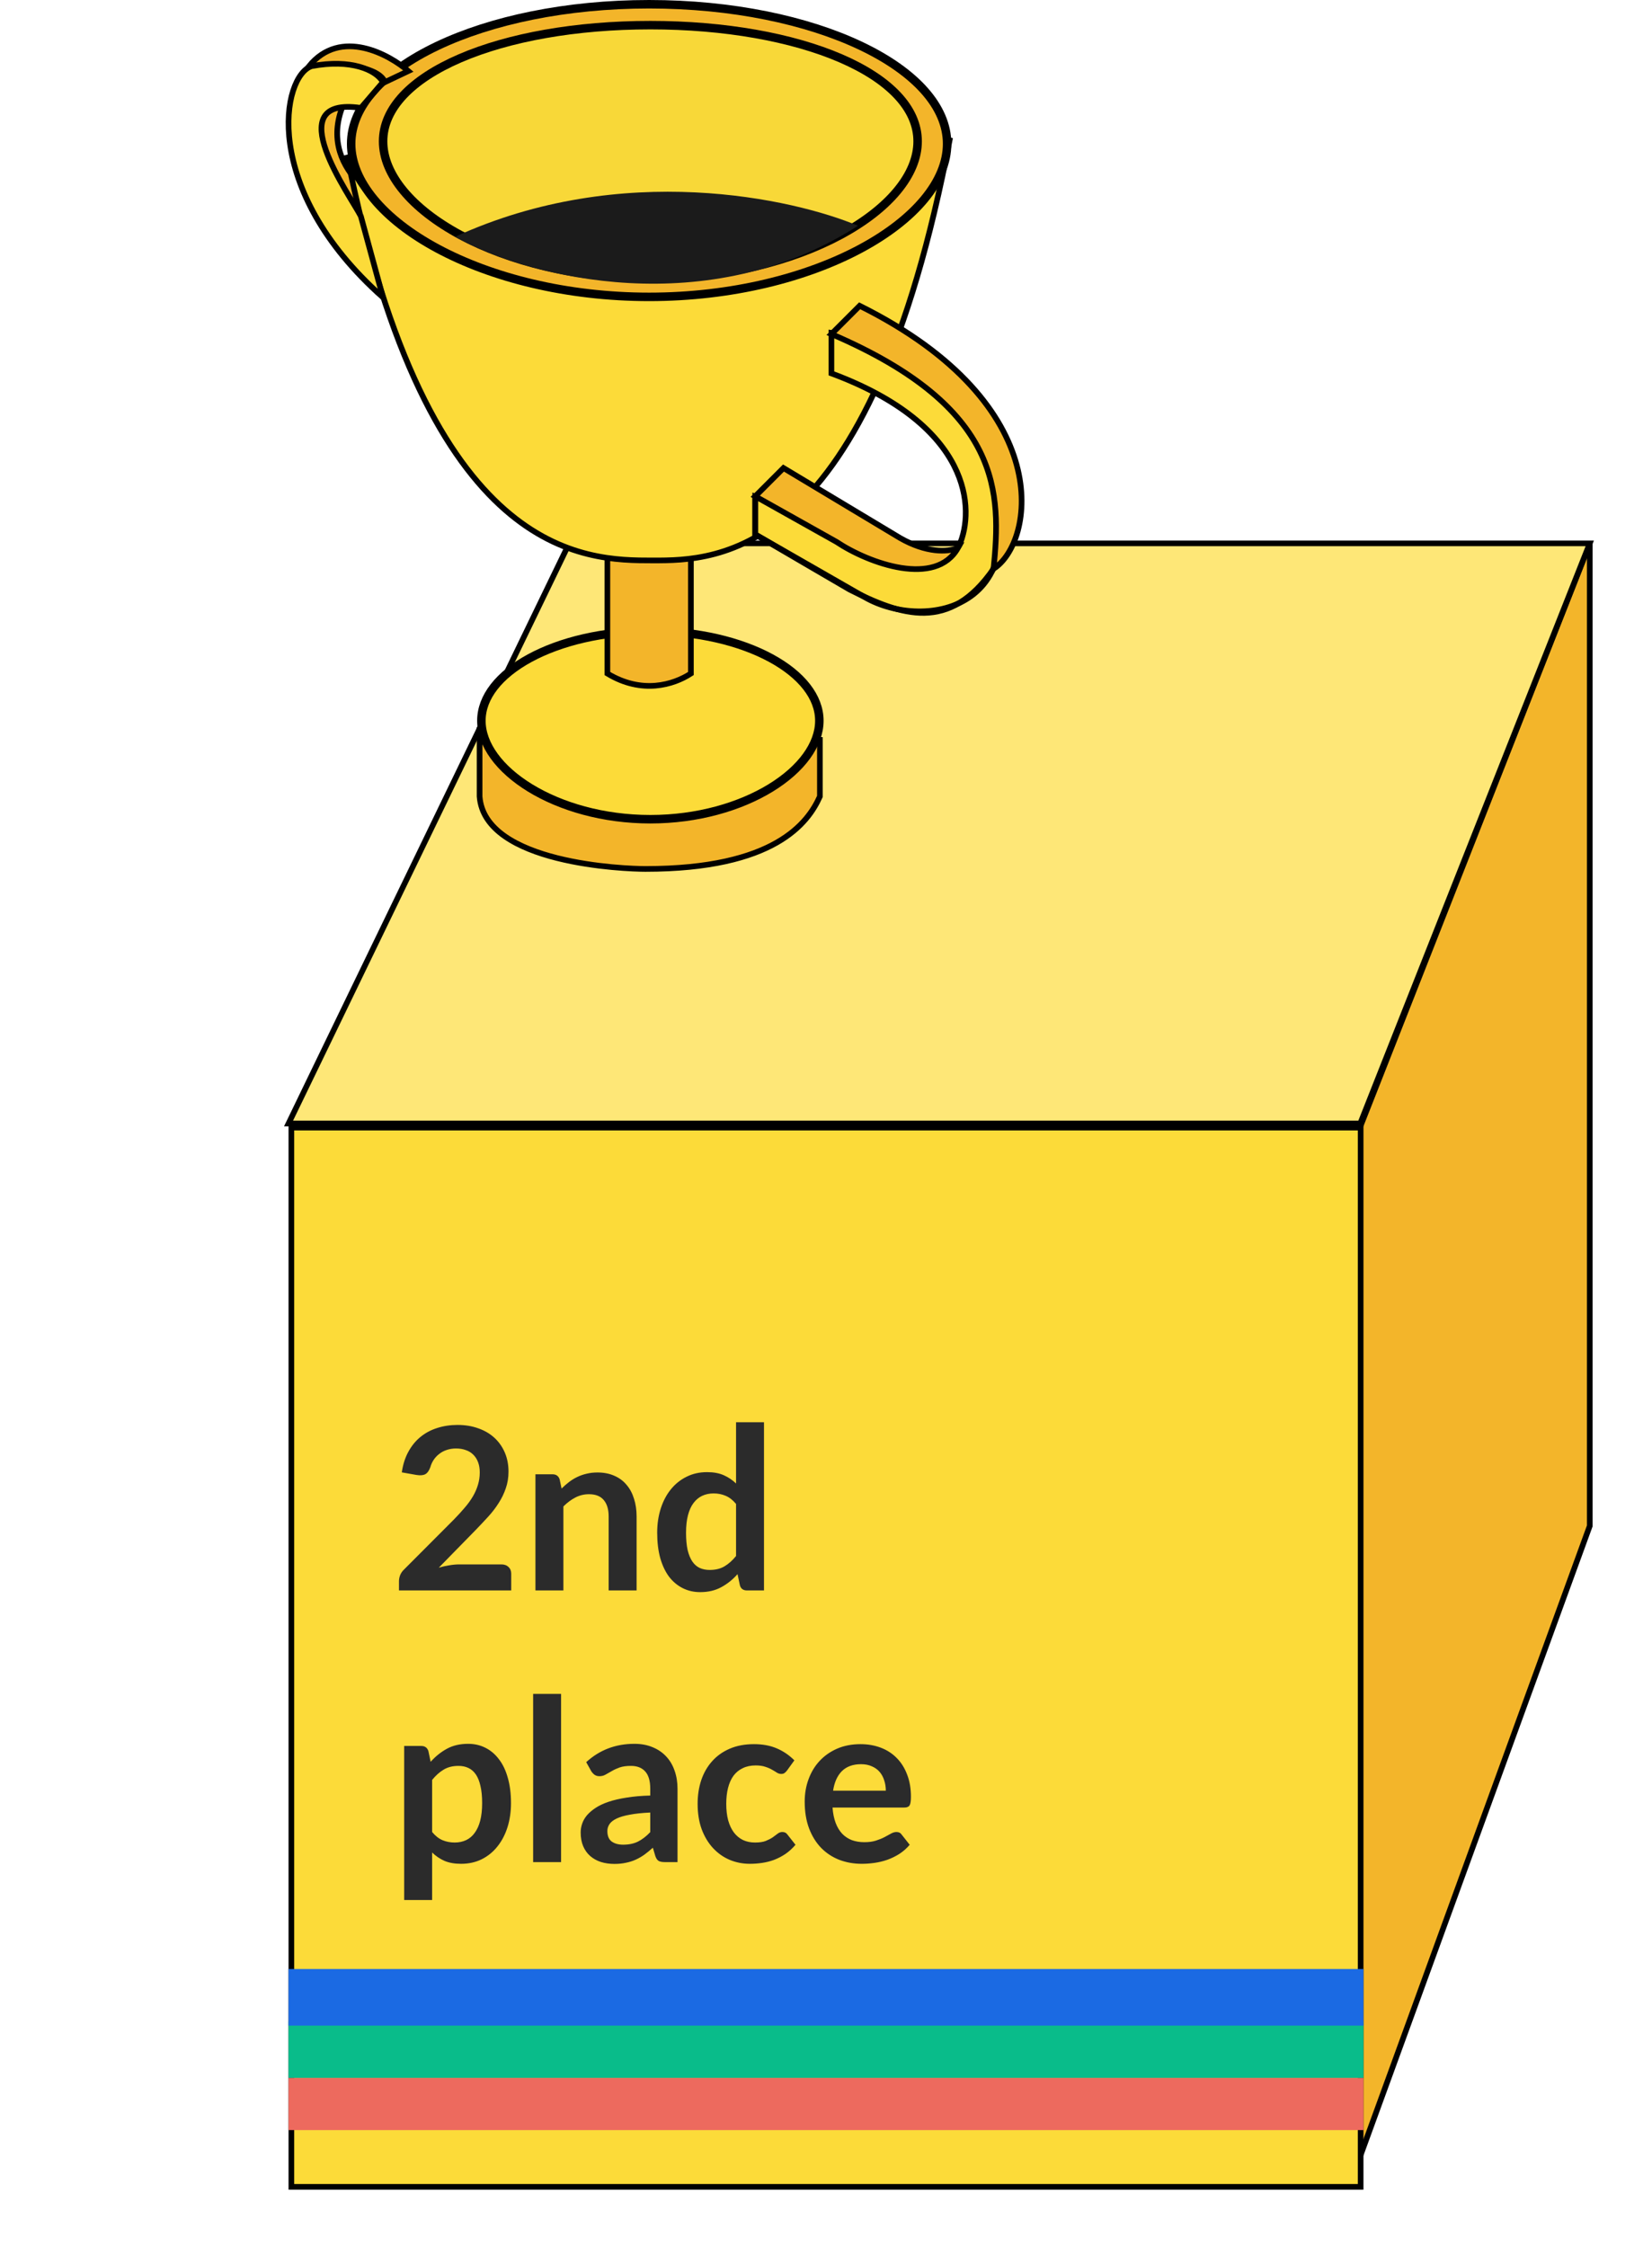 <svg width="292" height="397" viewBox="0 0 292 397" fill="none" xmlns="http://www.w3.org/2000/svg">
<g filter="url(#filter0_d)">
<path d="M231 269.604L189 384.865V202.694L231 96V269.604Z" fill="#F3B52A" stroke="black"/>
<path d="M190.429 198.501H1L50.608 96H231L190.429 198.501Z" fill="#FEE777" stroke="black"/>
<rect x="1.5" y="199.225" width="189" height="187.15" fill="#FCDB39" stroke="black"/>
<path d="M38.62 276.4C39.153 276.4 39.573 276.553 39.88 276.86C40.2 277.153 40.36 277.547 40.36 278.04V281H20.52V279.36C20.52 279.027 20.587 278.68 20.72 278.32C20.867 277.947 21.093 277.613 21.4 277.32L30.18 268.52C30.913 267.773 31.567 267.06 32.14 266.38C32.727 265.7 33.213 265.027 33.6 264.36C33.987 263.693 34.28 263.02 34.48 262.34C34.693 261.647 34.8 260.92 34.8 260.16C34.8 259.467 34.7 258.86 34.5 258.34C34.3 257.807 34.013 257.36 33.64 257C33.28 256.64 32.84 256.373 32.32 256.2C31.813 256.013 31.24 255.92 30.6 255.92C30.013 255.92 29.467 256.007 28.96 256.18C28.467 256.34 28.027 256.573 27.64 256.88C27.253 257.173 26.927 257.52 26.66 257.92C26.393 258.32 26.193 258.76 26.06 259.24C25.833 259.853 25.54 260.26 25.18 260.46C24.82 260.66 24.3 260.707 23.62 260.6L21.02 260.14C21.22 258.753 21.607 257.54 22.18 256.5C22.753 255.447 23.467 254.573 24.32 253.88C25.187 253.173 26.173 252.647 27.28 252.3C28.4 251.94 29.6 251.76 30.88 251.76C32.213 251.76 33.433 251.96 34.54 252.36C35.647 252.747 36.593 253.3 37.38 254.02C38.167 254.74 38.78 255.607 39.22 256.62C39.66 257.633 39.88 258.76 39.88 260C39.88 261.067 39.72 262.053 39.4 262.96C39.093 263.867 38.673 264.733 38.14 265.56C37.62 266.387 37.007 267.187 36.3 267.96C35.593 268.733 34.853 269.52 34.08 270.32L27.56 276.98C28.187 276.793 28.807 276.653 29.42 276.56C30.047 276.453 30.64 276.4 31.2 276.4H38.62ZM49.263 263C49.676 262.587 50.11 262.207 50.563 261.86C51.03 261.5 51.517 261.2 52.023 260.96C52.543 260.707 53.096 260.513 53.683 260.38C54.27 260.233 54.91 260.16 55.603 260.16C56.723 260.16 57.717 260.353 58.583 260.74C59.45 261.113 60.17 261.647 60.743 262.34C61.33 263.02 61.77 263.84 62.063 264.8C62.37 265.747 62.523 266.793 62.523 267.94V281H57.583V267.94C57.583 266.687 57.297 265.72 56.723 265.04C56.15 264.347 55.276 264 54.103 264C53.25 264 52.45 264.193 51.703 264.58C50.956 264.967 50.25 265.493 49.583 266.16V281H44.643V260.48H47.663C48.303 260.48 48.723 260.78 48.923 261.38L49.263 263ZM80.101 265.72C79.541 265.04 78.928 264.56 78.261 264.28C77.608 264 76.901 263.86 76.141 263.86C75.395 263.86 74.721 264 74.121 264.28C73.521 264.56 73.008 264.987 72.581 265.56C72.155 266.12 71.828 266.84 71.601 267.72C71.375 268.587 71.261 269.613 71.261 270.8C71.261 272 71.355 273.02 71.541 273.86C71.741 274.687 72.021 275.367 72.381 275.9C72.741 276.42 73.181 276.8 73.701 277.04C74.221 277.267 74.801 277.38 75.441 277.38C76.468 277.38 77.341 277.167 78.061 276.74C78.781 276.313 79.461 275.707 80.101 274.92V265.72ZM85.041 251.28V281H82.021C81.368 281 80.955 280.7 80.781 280.1L80.361 278.12C79.535 279.067 78.581 279.833 77.501 280.42C76.435 281.007 75.188 281.3 73.761 281.3C72.641 281.3 71.615 281.067 70.681 280.6C69.748 280.133 68.941 279.46 68.261 278.58C67.595 277.687 67.075 276.587 66.701 275.28C66.341 273.973 66.161 272.48 66.161 270.8C66.161 269.28 66.368 267.867 66.781 266.56C67.195 265.253 67.788 264.12 68.561 263.16C69.335 262.2 70.261 261.453 71.341 260.92C72.421 260.373 73.635 260.1 74.981 260.1C76.128 260.1 77.108 260.28 77.921 260.64C78.735 261 79.461 261.487 80.101 262.1V251.28H85.041ZM26.38 323.68C26.94 324.36 27.547 324.84 28.2 325.12C28.867 325.4 29.587 325.54 30.36 325.54C31.107 325.54 31.78 325.4 32.38 325.12C32.98 324.84 33.487 324.413 33.9 323.84C34.327 323.267 34.653 322.547 34.88 321.68C35.107 320.8 35.22 319.767 35.22 318.58C35.22 317.38 35.12 316.367 34.92 315.54C34.733 314.7 34.46 314.02 34.1 313.5C33.74 312.98 33.3 312.6 32.78 312.36C32.273 312.12 31.693 312 31.04 312C30.013 312 29.14 312.22 28.42 312.66C27.7 313.087 27.02 313.693 26.38 314.48V323.68ZM26.12 311.28C26.96 310.333 27.913 309.567 28.98 308.98C30.047 308.393 31.3 308.1 32.74 308.1C33.86 308.1 34.88 308.333 35.8 308.8C36.733 309.267 37.533 309.947 38.2 310.84C38.88 311.72 39.4 312.813 39.76 314.12C40.133 315.413 40.32 316.9 40.32 318.58C40.32 320.113 40.113 321.533 39.7 322.84C39.287 324.147 38.693 325.28 37.92 326.24C37.16 327.2 36.233 327.953 35.14 328.5C34.06 329.033 32.847 329.3 31.5 329.3C30.353 329.3 29.373 329.127 28.56 328.78C27.747 328.42 27.02 327.927 26.38 327.3V335.7H21.44V308.48H24.46C25.1 308.48 25.52 308.78 25.72 309.38L26.12 311.28ZM49.174 299.28V329H44.234V299.28H49.174ZM64.936 320.24C63.51 320.307 62.31 320.433 61.336 320.62C60.363 320.793 59.583 321.02 58.996 321.3C58.41 321.58 57.99 321.907 57.736 322.28C57.483 322.653 57.356 323.06 57.356 323.5C57.356 324.367 57.61 324.987 58.116 325.36C58.636 325.733 59.31 325.92 60.136 325.92C61.15 325.92 62.023 325.74 62.756 325.38C63.503 325.007 64.23 324.447 64.936 323.7V320.24ZM53.616 311.34C55.976 309.18 58.816 308.1 62.136 308.1C63.336 308.1 64.41 308.3 65.356 308.7C66.303 309.087 67.103 309.633 67.756 310.34C68.41 311.033 68.903 311.867 69.236 312.84C69.583 313.813 69.756 314.88 69.756 316.04V329H67.516C67.05 329 66.69 328.933 66.436 328.8C66.183 328.653 65.983 328.367 65.836 327.94L65.396 326.46C64.876 326.927 64.37 327.34 63.876 327.7C63.383 328.047 62.87 328.34 62.336 328.58C61.803 328.82 61.23 329 60.616 329.12C60.016 329.253 59.35 329.32 58.616 329.32C57.75 329.32 56.95 329.207 56.216 328.98C55.483 328.74 54.85 328.387 54.316 327.92C53.783 327.453 53.37 326.873 53.076 326.18C52.783 325.487 52.636 324.68 52.636 323.76C52.636 323.24 52.723 322.727 52.896 322.22C53.07 321.7 53.35 321.207 53.736 320.74C54.136 320.273 54.65 319.833 55.276 319.42C55.903 319.007 56.67 318.647 57.576 318.34C58.496 318.033 59.563 317.787 60.776 317.6C61.99 317.4 63.376 317.28 64.936 317.24V316.04C64.936 314.667 64.643 313.653 64.056 313C63.47 312.333 62.623 312 61.516 312C60.716 312 60.05 312.093 59.516 312.28C58.996 312.467 58.536 312.68 58.136 312.92C57.736 313.147 57.37 313.353 57.036 313.54C56.716 313.727 56.356 313.82 55.956 313.82C55.61 313.82 55.316 313.733 55.076 313.56C54.836 313.373 54.643 313.16 54.496 312.92L53.616 311.34ZM89.109 312.82C88.962 313.007 88.815 313.153 88.669 313.26C88.535 313.367 88.335 313.42 88.069 313.42C87.815 313.42 87.569 313.347 87.329 313.2C87.089 313.04 86.802 312.867 86.469 312.68C86.135 312.48 85.735 312.307 85.269 312.16C84.815 312 84.249 311.92 83.569 311.92C82.702 311.92 81.942 312.08 81.289 312.4C80.635 312.707 80.089 313.153 79.649 313.74C79.222 314.327 78.902 315.04 78.689 315.88C78.475 316.707 78.369 317.647 78.369 318.7C78.369 319.793 78.482 320.767 78.709 321.62C78.949 322.473 79.289 323.193 79.729 323.78C80.169 324.353 80.702 324.793 81.329 325.1C81.955 325.393 82.662 325.54 83.449 325.54C84.235 325.54 84.869 325.447 85.349 325.26C85.842 325.06 86.255 324.847 86.589 324.62C86.922 324.38 87.209 324.167 87.449 323.98C87.702 323.78 87.982 323.68 88.289 323.68C88.689 323.68 88.989 323.833 89.189 324.14L90.609 325.94C90.062 326.58 89.469 327.12 88.829 327.56C88.189 327.987 87.522 328.333 86.829 328.6C86.149 328.853 85.442 329.033 84.709 329.14C83.989 329.247 83.269 329.3 82.549 329.3C81.282 329.3 80.089 329.067 78.969 328.6C77.849 328.12 76.869 327.427 76.029 326.52C75.189 325.613 74.522 324.507 74.029 323.2C73.549 321.88 73.309 320.38 73.309 318.7C73.309 317.193 73.522 315.8 73.949 314.52C74.389 313.227 75.029 312.113 75.869 311.18C76.709 310.233 77.749 309.493 78.989 308.96C80.229 308.427 81.655 308.16 83.269 308.16C84.802 308.16 86.142 308.407 87.289 308.9C88.449 309.393 89.489 310.1 90.409 311.02L89.109 312.82ZM106.574 316.38C106.574 315.74 106.481 315.14 106.294 314.58C106.121 314.007 105.854 313.507 105.494 313.08C105.134 312.653 104.674 312.32 104.114 312.08C103.567 311.827 102.927 311.7 102.194 311.7C100.767 311.7 99.641 312.107 98.814 312.92C98.001 313.733 97.481 314.887 97.254 316.38H106.574ZM97.154 319.36C97.234 320.413 97.421 321.327 97.714 322.1C98.007 322.86 98.394 323.493 98.874 324C99.354 324.493 99.921 324.867 100.574 325.12C101.241 325.36 101.974 325.48 102.774 325.48C103.574 325.48 104.261 325.387 104.834 325.2C105.421 325.013 105.927 324.807 106.354 324.58C106.794 324.353 107.174 324.147 107.494 323.96C107.827 323.773 108.147 323.68 108.454 323.68C108.867 323.68 109.174 323.833 109.374 324.14L110.794 325.94C110.247 326.58 109.634 327.12 108.954 327.56C108.274 327.987 107.561 328.333 106.814 328.6C106.081 328.853 105.327 329.033 104.554 329.14C103.794 329.247 103.054 329.3 102.334 329.3C100.907 329.3 99.581 329.067 98.354 328.6C97.127 328.12 96.061 327.42 95.154 326.5C94.247 325.567 93.534 324.42 93.014 323.06C92.494 321.687 92.234 320.1 92.234 318.3C92.234 316.9 92.461 315.587 92.914 314.36C93.367 313.12 94.014 312.047 94.854 311.14C95.707 310.22 96.741 309.493 97.954 308.96C99.181 308.427 100.561 308.16 102.094 308.16C103.387 308.16 104.581 308.367 105.674 308.78C106.767 309.193 107.707 309.8 108.494 310.6C109.281 311.387 109.894 312.36 110.334 313.52C110.787 314.667 111.014 315.98 111.014 317.46C111.014 318.207 110.934 318.713 110.774 318.98C110.614 319.233 110.307 319.36 109.854 319.36H97.154Z" fill="#2B2B2B"/>
<rect x="1" y="367.121" width="190" height="9.231" fill="#ED6A5E"/>
<rect x="1" y="357.121" width="190" height="10" fill="#09BC8A"/>
<rect x="1" y="347.89" width="190" height="10" fill="#1B6AE3"/>
</g>
<path d="M84.771 140.714V128.988L144.922 130.725V140.714C142.823 145.419 136.888 153.526 114.087 153.526C110.612 153.526 85.64 152.658 84.771 140.714Z" fill="#F3B52A" stroke="black"/>
<path d="M52.199 27.346L66.531 41.259L74.131 38.87C67.617 36.771 55.827 29.706 60.784 18.241L55.968 19.093L52.199 27.346Z" fill="#F3B52A" stroke="black"/>
<path d="M144.824 127.339C144.824 131.539 141.659 135.878 136.214 139.212C130.801 142.526 123.285 144.741 114.955 144.741C106.626 144.741 99.109 142.526 93.696 139.212C88.251 135.878 85.087 131.539 85.087 127.339C85.087 123.163 88.222 119.214 93.662 116.266C99.073 113.334 106.6 111.497 114.955 111.497C123.31 111.497 130.837 113.334 136.248 116.266C141.689 119.214 144.824 123.163 144.824 127.339Z" fill="#FCDB39" stroke="black" stroke-width="1.5"/>
<path d="M107.355 118.999V98.586H122.121V118.999C119.009 121.025 113.435 122.69 107.355 118.999Z" fill="#F3B52A" stroke="black"/>
<path d="M115.39 99.021C103.446 99.021 75.651 99.021 61.319 27.361C69.353 54.505 152.957 67.317 167.94 24.321C153.825 99.021 126.681 99.021 115.39 99.021Z" fill="#FCDB39" stroke="black"/>
<path d="M167.407 25.407C167.407 31.992 161.756 38.747 152.156 43.906C142.611 49.035 129.381 52.452 114.738 52.452C100.095 52.452 86.865 49.035 77.32 43.906C67.72 38.747 62.069 31.992 62.069 25.407C62.069 18.848 67.685 12.685 77.287 8.119C86.833 3.579 100.073 0.75 114.738 0.75C129.403 0.75 142.643 3.579 152.189 8.119C161.791 12.685 167.407 18.848 167.407 25.407Z" fill="#F3B52A" stroke="black" stroke-width="1.5"/>
<path d="M162.196 24.973C162.196 30.838 157.152 36.887 148.534 41.52C139.972 46.124 128.099 49.195 114.955 49.195C101.812 49.195 89.939 46.124 81.376 41.52C72.758 36.887 67.715 30.838 67.715 24.973C67.715 19.154 72.695 14.018 81.318 10.299C89.883 6.604 101.773 4.442 114.955 4.442C128.137 4.442 140.027 6.604 148.593 10.299C157.215 14.018 162.196 19.154 162.196 24.973Z" fill="#F8D838" stroke="black" stroke-width="1.5"/>
<path d="M80.428 41.841C109.961 28.29 140.29 35.109 151.654 39.886C125.379 56.824 93.819 49.296 80.428 41.841Z" fill="#1B1B1B"/>
<path d="M72.176 12.551C68.919 9.728 60.233 4.777 54.587 11.726C59.147 11.075 66.748 11.466 68.05 14.506L72.176 12.551Z" fill="#F3B52A" stroke="black"/>
<path d="M146.956 65.97V58.804C152.602 59.528 172.58 72.702 173.449 78.782C185.392 107.663 163.59 111.746 152.819 105.492L133.493 94.417V87.685C143.699 90.508 165.414 103.754 169.54 96.371C172.363 90.074 171.798 75.177 146.956 65.97Z" fill="#FCDB39" stroke="black"/>
<path d="M151.951 54.027C187.216 71.573 182.786 95.937 175.62 100.497C167.803 111.789 159.334 108.749 150.214 104.189L142.396 99.629L133.493 94.417V87.686L138.487 82.691L159.117 95.069C163.677 97.674 167.441 97.602 169.323 96.806C165.414 103.755 153.688 99.629 147.825 95.72L133.493 87.686V94.417L142.396 99.629L150.214 104.189C159.334 108.749 167.803 111.789 175.62 100.497C176.923 87.251 177.357 72.051 146.956 59.022L151.951 54.027Z" fill="#F3B52A"/>
<path d="M175.62 100.497C182.786 95.937 187.216 71.573 151.951 54.027L146.956 59.022C177.357 72.051 176.923 87.251 175.62 100.497ZM175.62 100.497C167.803 111.789 159.334 108.749 150.214 104.189L142.396 99.629L133.493 94.417V87.686M133.493 87.686L138.487 82.691L159.117 95.069C163.677 97.674 167.441 97.602 169.323 96.806C165.414 103.755 153.688 99.629 147.825 95.72L133.493 87.686Z" stroke="black"/>
<path d="M55.101 11.683C49.889 13.347 45.901 33.224 67.696 52.551L63.787 38.219C62.05 34.744 49.021 16.894 63.787 19.066L67.696 14.506C66.465 12.334 62.05 10.38 55.101 11.683Z" fill="#FCDB39" stroke="black"/>
<defs>
<filter id="filter0_d" x="0.203" y="85.5" width="291.533" height="311.374" filterUnits="userSpaceOnUse" color-interpolation-filters="sRGB">
<feFlood flood-opacity="0" result="BackgroundImageFix"/>
<feColorMatrix in="SourceAlpha" type="matrix" values="0 0 0 0 0 0 0 0 0 0 0 0 0 0 0 0 0 0 127 0"/>
<feOffset dx="50"/>
<feGaussianBlur stdDeviation="5"/>
<feColorMatrix type="matrix" values="0 0 0 0 0 0 0 0 0 0 0 0 0 0 0 0 0 0 0.25 0"/>
<feBlend mode="normal" in2="BackgroundImageFix" result="effect1_dropShadow"/>
<feBlend mode="normal" in="SourceGraphic" in2="effect1_dropShadow" result="shape"/>
</filter>
</defs>
</svg>
